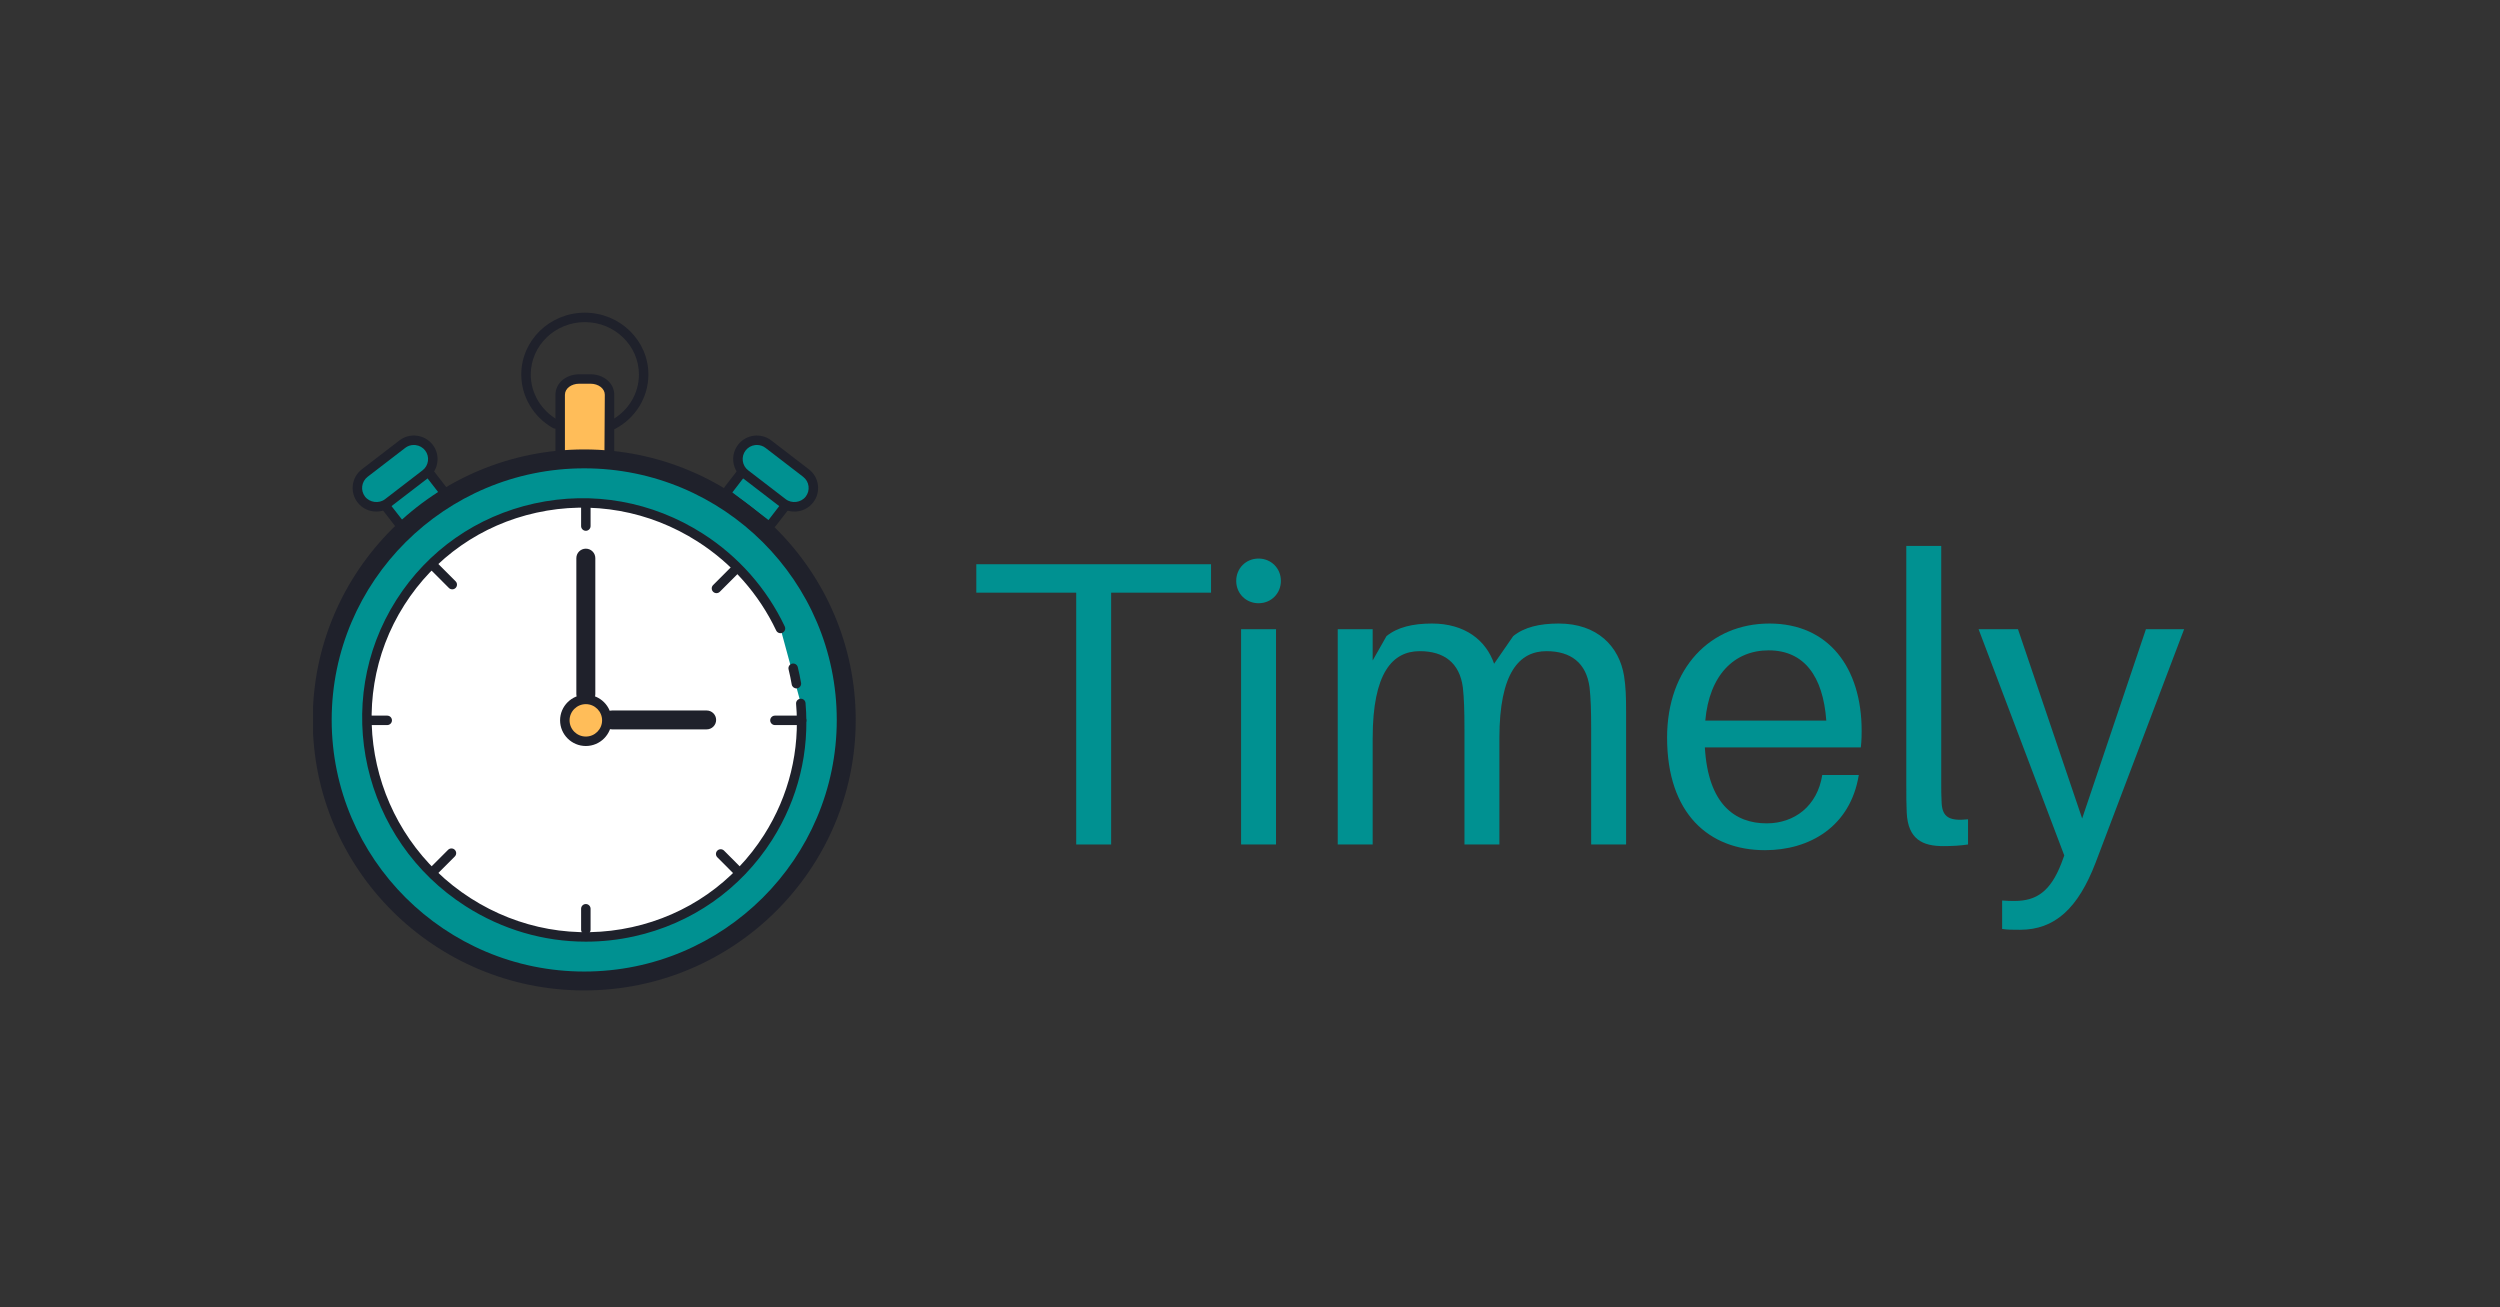 <svg xmlns="http://www.w3.org/2000/svg" xmlns:xlink="http://www.w3.org/1999/xlink" width="805" zoomAndPan="magnify" viewBox="0 0 603.75 315.75" height="421" preserveAspectRatio="xMidYMid meet" version="1.0"><rect x="0" y="0" width="603.75" height="315.75" fill="#333333" stroke="none"/><defs><g/><clipPath id="id1"><path d="M 75.605 108 L 206.805 108 L 206.805 239.934 L 75.605 239.934 Z M 75.605 108 " clip-rule="nonzero"/></clipPath></defs><path fill="#ffbd59" d="M 142.605 91.527 L 139.875 91.527 C 137.297 91.527 135.281 93.199 135.281 95.332 L 135.281 112.055 C 135.281 112.746 135.84 113.301 136.531 113.301 L 145.953 113.301 C 146.641 113.301 147.203 112.746 147.203 112.055 L 147.203 95.332 C 147.203 93.199 145.184 91.527 142.605 91.527 Z M 142.605 91.527 " fill-opacity="1" fill-rule="nonzero"/><path fill="#1f212b" d="M 145.953 114.441 L 136.531 114.441 C 135.211 114.441 134.137 113.371 134.137 112.055 L 134.137 95.332 C 134.137 92.559 136.66 90.387 139.875 90.387 L 142.602 90.387 C 145.824 90.387 148.344 92.559 148.344 95.332 L 148.344 112.059 C 148.348 113.371 147.273 114.441 145.953 114.441 Z M 139.879 92.668 C 137.945 92.668 136.43 93.84 136.43 95.332 L 136.43 112.055 L 145.957 112.16 L 146.059 95.332 C 146.059 93.84 144.543 92.668 142.609 92.668 Z M 139.879 92.668 " fill-opacity="1" fill-rule="nonzero"/><path fill="#1f212b" d="M 148.043 103.699 C 147.633 103.699 147.238 103.48 147.031 103.094 C 146.734 102.539 146.945 101.852 147.504 101.555 C 151.699 99.328 154.301 95.074 154.301 90.445 C 154.301 83.469 148.441 77.793 141.242 77.793 C 134.039 77.793 128.18 83.469 128.18 90.445 C 128.18 94.938 130.668 99.129 134.68 101.391 C 135.227 101.699 135.422 102.395 135.109 102.945 C 134.797 103.492 134.098 103.684 133.547 103.375 C 128.824 100.711 125.887 95.754 125.887 90.445 C 125.887 82.211 132.773 75.512 141.238 75.512 C 149.703 75.512 156.59 82.211 156.59 90.445 C 156.59 95.918 153.52 100.945 148.578 103.566 C 148.41 103.656 148.223 103.699 148.043 103.699 Z M 148.043 103.699 " fill-opacity="1" fill-rule="nonzero"/><path fill="#009191" d="M 106.578 119.785 C 106.809 119.605 106.965 119.336 107.004 119.043 C 107.039 118.75 106.961 118.457 106.777 118.223 L 102.777 113.055 C 102.559 112.77 102.227 112.621 101.891 112.621 C 101.652 112.621 101.414 112.695 101.211 112.852 L 92.48 119.562 C 92.246 119.742 92.09 120.012 92.055 120.301 C 92.016 120.594 92.094 120.891 92.277 121.125 L 96.277 126.289 C 96.645 126.762 97.367 126.859 97.848 126.492 Z M 106.578 119.785 " fill-opacity="1" fill-rule="nonzero"/><path fill="#1f212b" d="M 97.176 127.855 C 96.496 127.855 95.812 127.559 95.375 126.992 L 91.371 121.82 C 91.004 121.344 90.844 120.754 90.918 120.16 C 90.996 119.566 91.309 119.023 91.781 118.66 L 100.512 111.949 C 101.461 111.219 102.949 111.406 103.684 112.363 L 107.684 117.527 C 108.055 118.008 108.215 118.598 108.137 119.191 C 108.062 119.781 107.746 120.324 107.277 120.688 C 107.277 120.688 107.277 120.688 107.273 120.691 L 98.543 127.398 C 98.145 127.707 97.66 127.855 97.176 127.855 Z M 101.871 113.754 L 93.176 120.465 L 97.184 125.598 L 105.863 118.895 Z M 106.578 119.785 L 106.602 119.785 Z M 106.578 119.785 " fill-opacity="1" fill-rule="nonzero"/><path fill="#009191" d="M 104.488 111.457 C 104.645 110.25 104.32 109.051 103.574 108.09 C 102.832 107.133 101.754 106.516 100.535 106.359 C 100.336 106.332 100.133 106.32 99.934 106.32 C 98.93 106.32 97.961 106.648 97.156 107.27 L 88.078 114.242 C 86.082 115.777 85.707 118.645 87.25 120.637 C 88.121 121.762 89.445 122.406 90.879 122.406 C 91.898 122.406 92.863 122.078 93.668 121.461 L 102.742 114.484 C 103.711 113.742 104.332 112.668 104.488 111.457 Z M 104.488 111.457 " fill-opacity="1" fill-rule="nonzero"/><path fill="#1f212b" d="M 90.883 123.547 C 89.09 123.547 87.438 122.742 86.348 121.332 C 84.422 118.844 84.887 115.258 87.383 113.34 L 96.461 106.363 C 97.664 105.438 99.141 105.023 100.691 105.23 C 102.207 105.426 103.555 106.191 104.488 107.395 C 105.418 108.602 105.82 110.098 105.625 111.605 C 105.43 113.117 104.656 114.461 103.449 115.391 L 94.371 122.363 C 93.359 123.137 92.152 123.547 90.883 123.547 Z M 99.938 107.461 C 99.18 107.461 98.461 107.703 97.859 108.168 L 88.781 115.145 C 87.285 116.297 87.008 118.449 88.16 119.938 C 89.277 121.379 91.512 121.676 92.977 120.559 L 102.051 113.582 C 102.773 113.027 103.234 112.219 103.352 111.312 C 103.469 110.406 103.23 109.508 102.672 108.789 C 102.113 108.07 101.305 107.609 100.391 107.492 C 100.238 107.473 100.086 107.461 99.938 107.461 Z M 99.938 107.461 " fill-opacity="1" fill-rule="nonzero"/><path fill="#009191" d="M 190.68 120.305 C 190.645 120.016 190.488 119.746 190.254 119.566 L 181.52 112.855 C 181.324 112.703 181.086 112.625 180.84 112.625 C 180.793 112.625 180.746 112.625 180.695 112.633 C 180.398 112.672 180.137 112.824 179.957 113.059 L 175.957 118.227 C 175.773 118.461 175.695 118.754 175.73 119.051 C 175.766 119.34 175.926 119.609 176.16 119.789 L 184.891 126.5 C 185.359 126.859 186.09 126.766 186.457 126.297 L 190.457 121.129 C 190.641 120.895 190.719 120.602 190.68 120.305 Z M 190.68 120.305 " fill-opacity="1" fill-rule="nonzero"/><path fill="#1f212b" d="M 185.562 127.859 C 185.062 127.859 184.574 127.699 184.188 127.398 L 175.457 120.691 C 174.984 120.328 174.672 119.785 174.594 119.195 C 174.52 118.598 174.68 118.004 175.047 117.527 L 179.047 112.363 C 179.418 111.887 179.953 111.578 180.555 111.5 C 180.602 111.496 180.797 111.484 180.844 111.484 C 181.348 111.484 181.824 111.645 182.223 111.957 L 190.953 118.664 C 191.426 119.027 191.742 119.57 191.816 120.16 C 191.816 120.16 191.816 120.164 191.816 120.164 C 191.891 120.762 191.73 121.352 191.367 121.828 L 187.363 126.996 C 187.004 127.461 186.453 127.77 185.855 127.848 C 185.754 127.852 185.66 127.859 185.562 127.859 Z M 180.824 113.762 L 176.863 118.922 L 185.59 125.594 L 189.539 120.457 Z M 189.555 120.469 Z M 189.555 120.469 " fill-opacity="1" fill-rule="nonzero"/><path fill="#009191" d="M 194.652 114.242 L 185.574 107.266 C 184.77 106.645 183.797 106.32 182.793 106.32 C 182.594 106.32 182.395 106.332 182.195 106.359 C 180.98 106.516 179.898 107.129 179.16 108.09 C 178.41 109.055 178.09 110.25 178.246 111.461 C 178.406 112.672 179.02 113.75 179.988 114.488 L 189.062 121.465 C 189.867 122.082 190.832 122.41 191.852 122.41 C 193.289 122.41 194.613 121.766 195.48 120.637 C 197.02 118.645 196.648 115.777 194.652 114.242 Z M 194.652 114.242 " fill-opacity="1" fill-rule="nonzero"/><path fill="#1f212b" d="M 191.852 123.547 C 190.574 123.547 189.367 123.137 188.363 122.363 L 179.285 115.391 C 178.078 114.469 177.309 113.125 177.109 111.609 C 176.914 110.094 177.32 108.598 178.25 107.395 C 179.18 106.191 180.531 105.422 182.047 105.227 C 183.574 105.043 185.07 105.438 186.273 106.367 L 195.348 113.34 C 196.559 114.27 197.332 115.613 197.527 117.125 C 197.727 118.637 197.316 120.133 196.387 121.336 C 195.297 122.742 193.645 123.547 191.852 123.547 Z M 182.793 107.461 C 182.645 107.461 182.492 107.469 182.34 107.488 C 181.434 107.605 180.625 108.066 180.066 108.785 C 179.508 109.508 179.266 110.406 179.383 111.316 C 179.5 112.223 179.961 113.031 180.684 113.582 L 189.762 120.559 C 191.215 121.672 193.457 121.383 194.574 119.938 C 195.133 119.215 195.375 118.32 195.258 117.414 C 195.145 116.508 194.68 115.703 193.953 115.145 L 184.879 108.168 C 184.27 107.707 183.551 107.461 182.793 107.461 Z M 182.793 107.461 " fill-opacity="1" fill-rule="nonzero"/><path fill="#009191" d="M 141.094 110.824 C 106.199 110.824 77.812 139.105 77.812 173.863 C 77.812 208.625 106.199 236.91 141.094 236.91 C 175.984 236.91 204.367 208.629 204.367 173.863 C 204.367 139.102 175.98 110.824 141.094 110.824 Z M 141.094 110.824 " fill-opacity="1" fill-rule="nonzero"/><g clip-path="url(#id1)"><path fill="#1f212b" d="M 141.094 239.188 C 104.938 239.188 75.523 209.883 75.523 173.863 C 75.523 137.844 104.938 108.539 141.094 108.539 C 177.246 108.539 206.656 137.844 206.656 173.863 C 206.656 209.887 177.246 239.188 141.094 239.188 Z M 141.094 113.102 C 107.461 113.102 80.102 140.359 80.102 173.863 C 80.102 207.367 107.465 234.625 141.094 234.625 C 174.723 234.625 202.078 207.367 202.078 173.863 C 202.074 140.359 174.719 113.102 141.094 113.102 Z M 141.094 113.102 " fill-opacity="1" fill-rule="nonzero"/></g><path fill="#ffffff" d="M 193.398 169.883 C 194.352 180.891 191.848 192.25 185.488 202.246 C 170.016 226.566 137.594 233.574 113.074 217.898 C 88.551 202.227 81.219 169.805 96.691 145.484 C 112.16 121.164 144.582 114.156 169.105 129.832 C 177.82 135.402 184.367 143.09 188.488 151.777 " fill-opacity="1" fill-rule="nonzero"/><path fill="#1f212b" d="M 141.48 227.41 C 131.293 227.41 121.285 224.5 112.457 218.855 C 87.445 202.871 79.941 169.68 95.723 144.875 C 103.328 132.918 115.164 124.652 129.051 121.59 C 143.094 118.5 157.535 121.078 169.723 128.867 C 178.328 134.367 185.172 142.121 189.52 151.289 C 189.789 151.859 189.543 152.535 188.973 152.809 C 188.398 153.078 187.719 152.832 187.445 152.262 C 183.285 143.484 176.727 136.055 168.484 130.789 C 156.816 123.328 142.984 120.855 129.543 123.816 C 116.254 126.746 104.93 134.656 97.656 146.094 C 82.543 169.848 89.738 201.629 113.691 216.938 C 125.355 224.395 139.188 226.867 152.629 223.906 C 165.918 220.98 177.242 213.07 184.52 201.633 C 190.551 192.148 193.23 181.203 192.254 169.98 C 192.199 169.352 192.668 168.797 193.297 168.746 C 193.922 168.672 194.48 169.156 194.535 169.785 C 195.555 181.508 192.758 192.941 186.453 202.852 C 178.844 214.805 167.008 223.074 153.121 226.137 C 149.258 226.992 145.355 227.41 141.48 227.41 Z M 141.48 227.41 " fill-opacity="1" fill-rule="nonzero"/><path fill="#ffffff" d="M 191.551 161.383 C 191.855 162.617 192.113 163.855 192.324 165.109 " fill-opacity="1" fill-rule="nonzero"/><path fill="#1f212b" d="M 192.324 166.246 C 191.777 166.246 191.293 165.852 191.199 165.297 C 190.988 164.074 190.738 162.859 190.441 161.652 C 190.293 161.039 190.668 160.426 191.281 160.273 C 191.895 160.125 192.516 160.5 192.664 161.109 C 192.973 162.371 193.238 163.637 193.457 164.914 C 193.562 165.535 193.141 166.125 192.52 166.23 C 192.453 166.242 192.387 166.246 192.324 166.246 Z M 141.48 128.188 C 140.848 128.188 140.336 127.676 140.336 127.047 L 140.336 121.992 C 140.336 121.359 140.848 120.852 141.48 120.852 C 142.109 120.852 142.625 121.359 142.625 121.992 L 142.625 127.047 C 142.625 127.676 142.113 128.188 141.48 128.188 Z M 141.48 225.66 C 140.848 225.66 140.336 225.148 140.336 224.52 L 140.336 219.465 C 140.336 218.836 140.848 218.324 141.48 218.324 C 142.109 218.324 142.625 218.836 142.625 219.465 L 142.625 224.52 C 142.625 225.148 142.113 225.66 141.48 225.66 Z M 193.594 175.105 L 187.148 175.105 C 186.516 175.105 186.004 174.594 186.004 173.965 C 186.004 173.336 186.516 172.824 187.148 172.824 L 193.594 172.824 C 194.227 172.824 194.738 173.336 194.738 173.965 C 194.738 174.594 194.227 175.105 193.594 175.105 Z M 93.512 175.105 L 88.836 175.105 C 88.203 175.105 87.691 174.594 87.691 173.965 C 87.691 173.336 88.203 172.824 88.836 172.824 L 93.512 172.824 C 94.145 172.824 94.656 173.336 94.656 173.965 C 94.656 174.594 94.145 175.105 93.512 175.105 Z M 173.027 143.246 C 172.738 143.246 172.445 143.137 172.219 142.91 C 171.773 142.465 171.77 141.746 172.215 141.297 L 176.484 137.023 C 176.93 136.578 177.652 136.574 178.102 137.02 C 178.551 137.465 178.555 138.184 178.109 138.633 L 173.84 142.906 C 173.617 143.133 173.32 143.246 173.027 143.246 Z M 104.754 211.453 C 104.465 211.453 104.172 211.344 103.945 211.121 C 103.496 210.676 103.496 209.957 103.941 209.508 L 108.211 205.234 C 108.656 204.789 109.383 204.785 109.828 205.23 C 110.277 205.676 110.281 206.395 109.832 206.844 L 105.566 211.117 C 105.34 211.344 105.047 211.453 104.754 211.453 Z M 104.754 211.453 " fill-opacity="1" fill-rule="nonzero"/><path fill="#1f212b" d="M 178.312 211.645 C 178.02 211.645 177.727 211.535 177.504 211.312 L 173.234 207.035 C 172.789 206.59 172.789 205.867 173.238 205.422 C 173.688 204.977 174.41 204.98 174.859 205.426 L 179.125 209.703 C 179.574 210.148 179.57 210.871 179.121 211.316 C 178.895 211.535 178.605 211.645 178.312 211.645 Z M 109.219 142.324 C 108.926 142.324 108.629 142.215 108.406 141.988 L 104.137 137.719 C 103.691 137.273 103.695 136.551 104.145 136.105 C 104.59 135.66 105.316 135.66 105.762 136.109 L 110.031 140.383 C 110.477 140.828 110.473 141.551 110.023 141.996 C 109.801 142.215 109.508 142.324 109.219 142.324 Z M 109.219 142.324 " fill-opacity="1" fill-rule="nonzero"/><path fill="#1f212b" d="M 170.656 176.145 L 147.82 176.145 C 146.559 176.145 145.531 175.125 145.531 173.863 C 145.531 172.605 146.559 171.582 147.82 171.582 L 170.656 171.582 C 171.918 171.582 172.945 172.605 172.945 173.863 C 172.945 175.125 171.922 176.145 170.656 176.145 Z M 141.48 169.926 C 140.215 169.926 139.188 168.906 139.188 167.648 L 139.188 134.785 C 139.188 133.527 140.215 132.504 141.48 132.504 C 142.742 132.504 143.77 133.527 143.77 134.785 L 143.77 167.648 C 143.77 168.906 142.742 169.926 141.48 169.926 Z M 141.48 169.926 " fill-opacity="1" fill-rule="nonzero"/><path fill="#ffbd59" d="M 141.48 168.91 C 141.145 168.91 140.816 168.941 140.488 169.008 C 140.164 169.07 139.844 169.168 139.539 169.297 C 139.23 169.422 138.938 169.578 138.66 169.762 C 138.383 169.945 138.125 170.156 137.891 170.391 C 137.656 170.625 137.445 170.883 137.262 171.156 C 137.074 171.434 136.918 171.723 136.793 172.031 C 136.664 172.336 136.566 172.652 136.504 172.98 C 136.438 173.305 136.406 173.633 136.406 173.965 C 136.406 174.297 136.438 174.625 136.504 174.953 C 136.566 175.277 136.664 175.594 136.793 175.898 C 136.918 176.207 137.074 176.496 137.262 176.773 C 137.445 177.051 137.656 177.305 137.891 177.539 C 138.125 177.773 138.383 177.984 138.66 178.168 C 138.938 178.352 139.23 178.508 139.539 178.637 C 139.844 178.762 140.164 178.859 140.488 178.922 C 140.816 178.988 141.145 179.02 141.48 179.02 C 141.812 179.02 142.141 178.988 142.469 178.922 C 142.797 178.859 143.113 178.762 143.422 178.637 C 143.727 178.508 144.02 178.352 144.297 178.168 C 144.574 177.984 144.832 177.773 145.066 177.539 C 145.301 177.305 145.512 177.051 145.699 176.773 C 145.883 176.496 146.039 176.207 146.168 175.898 C 146.293 175.594 146.391 175.277 146.457 174.953 C 146.52 174.625 146.555 174.297 146.555 173.965 C 146.555 173.633 146.52 173.305 146.457 172.98 C 146.391 172.652 146.293 172.336 146.168 172.031 C 146.039 171.723 145.883 171.434 145.699 171.156 C 145.512 170.883 145.301 170.625 145.066 170.391 C 144.832 170.156 144.574 169.945 144.297 169.762 C 144.02 169.578 143.727 169.422 143.422 169.297 C 143.113 169.168 142.797 169.07 142.469 169.008 C 142.141 168.941 141.812 168.91 141.48 168.91 Z M 141.48 168.91 " fill-opacity="1" fill-rule="nonzero"/><path fill="#1f212b" d="M 141.48 180.16 C 138.051 180.16 135.262 177.383 135.262 173.965 C 135.262 170.547 138.051 167.77 141.48 167.77 C 144.906 167.77 147.699 170.551 147.699 173.965 C 147.699 177.379 144.91 180.16 141.48 180.16 Z M 141.48 170.051 C 139.312 170.051 137.551 171.809 137.551 173.965 C 137.551 176.125 139.312 177.879 141.48 177.879 C 143.645 177.879 145.406 176.125 145.406 173.965 C 145.406 171.809 143.645 170.051 141.48 170.051 Z M 141.48 170.051 " fill-opacity="1" fill-rule="nonzero"/><g fill="#009191" fill-opacity="1"><g transform="translate(232.442, 203.943)"><g><path d="M 60.027 -60.812 L 60.027 -67.68 L 3.336 -67.68 L 3.336 -60.812 L 27.465 -60.812 L 27.465 0 L 35.898 0 L 35.898 -60.812 Z M 60.027 -60.812 "/></g></g></g><g fill="#009191" fill-opacity="1"><g transform="translate(292.465, 203.943)"><g><path d="M 11.477 -69.051 C 8.434 -69.051 6.082 -66.699 6.082 -63.656 C 6.082 -60.617 8.434 -58.262 11.477 -58.262 C 14.516 -58.262 16.871 -60.617 16.871 -63.656 C 16.871 -66.699 14.516 -69.051 11.477 -69.051 Z M 15.695 0 L 15.695 -51.984 L 7.258 -51.984 L 7.258 0 Z M 15.695 0 "/></g></g></g><g fill="#009191" fill-opacity="1"><g transform="translate(315.807, 203.943)"><g><path d="M 76.406 -40.703 C 75.23 -47.863 69.934 -53.359 60.617 -53.359 C 56.008 -53.359 52.277 -52.477 49.629 -50.316 L 45.02 -43.648 C 43.059 -49.336 37.957 -53.359 30.016 -53.359 C 25.402 -53.359 21.676 -52.477 19.027 -50.316 L 15.695 -44.434 L 15.695 -51.984 L 7.258 -51.984 L 7.258 0 L 15.695 0 L 15.695 -25.699 C 15.695 -41.488 20.5 -46.688 27.07 -46.688 C 32.957 -46.688 36.684 -43.844 37.469 -37.957 C 37.762 -35.309 37.859 -32.465 37.859 -27.855 L 37.859 0 L 46.297 0 L 46.297 -25.699 C 46.297 -41.488 51.102 -46.688 57.672 -46.688 C 63.559 -46.688 67.285 -43.844 68.07 -37.957 C 68.363 -35.309 68.461 -32.465 68.461 -27.855 L 68.461 0 L 76.898 0 L 76.898 -31.781 C 76.898 -35.996 76.801 -38.059 76.406 -40.703 Z M 76.406 -40.703 "/></g></g></g><g fill="#009191" fill-opacity="1"><g transform="translate(399.662, 203.943)"><g><path d="M 49.926 -27.465 C 49.926 -42.668 41.98 -53.359 27.66 -53.359 C 13.438 -53.359 2.941 -42.668 2.941 -25.797 C 2.941 -7.453 13.047 1.375 26.582 1.375 C 37.273 1.375 47.18 -4.219 49.238 -16.773 L 40.41 -16.773 C 39.234 -9.316 33.742 -5.102 26.973 -5.102 C 19.324 -5.102 12.848 -9.711 12.062 -23.441 L 49.73 -23.441 C 49.926 -25.305 49.926 -26.68 49.926 -27.465 Z M 27.465 -46.883 C 35.996 -46.883 40.605 -40.703 41.391 -29.914 L 12.164 -29.914 C 13.145 -41 19.223 -46.883 27.465 -46.883 Z M 27.465 -46.883 "/></g></g></g><g fill="#009191" fill-opacity="1"><g transform="translate(453.506, 203.943)"><g><path d="M 15.301 -72.094 L 6.867 -72.094 L 6.867 -14.613 C 6.867 -11.77 6.867 -9.516 6.965 -7.75 C 7.258 -1.176 10.887 0.391 15.793 0.391 C 17.754 0.391 19.91 0.293 21.773 0 L 21.773 -6.082 C 17.164 -5.59 15.594 -6.668 15.398 -10.004 C 15.301 -11.672 15.301 -13.34 15.301 -14.91 Z M 15.301 -72.094 "/></g></g></g><g fill="#009191" fill-opacity="1"><g transform="translate(477.731, 203.943)"><g><path d="M 49.73 -51.984 L 40.508 -51.984 L 25.109 -6.277 L 9.613 -51.984 L 0.098 -51.984 L 20.793 2.648 L 20.105 4.512 C 17.461 11.379 14.027 13.633 8.828 13.633 C 7.945 13.633 7.062 13.633 5.785 13.535 L 5.785 20.402 C 7.062 20.598 8.238 20.598 10.102 20.598 C 18.539 20.598 24.129 15.398 28.348 4.414 Z M 49.73 -51.984 "/></g></g></g></svg>
